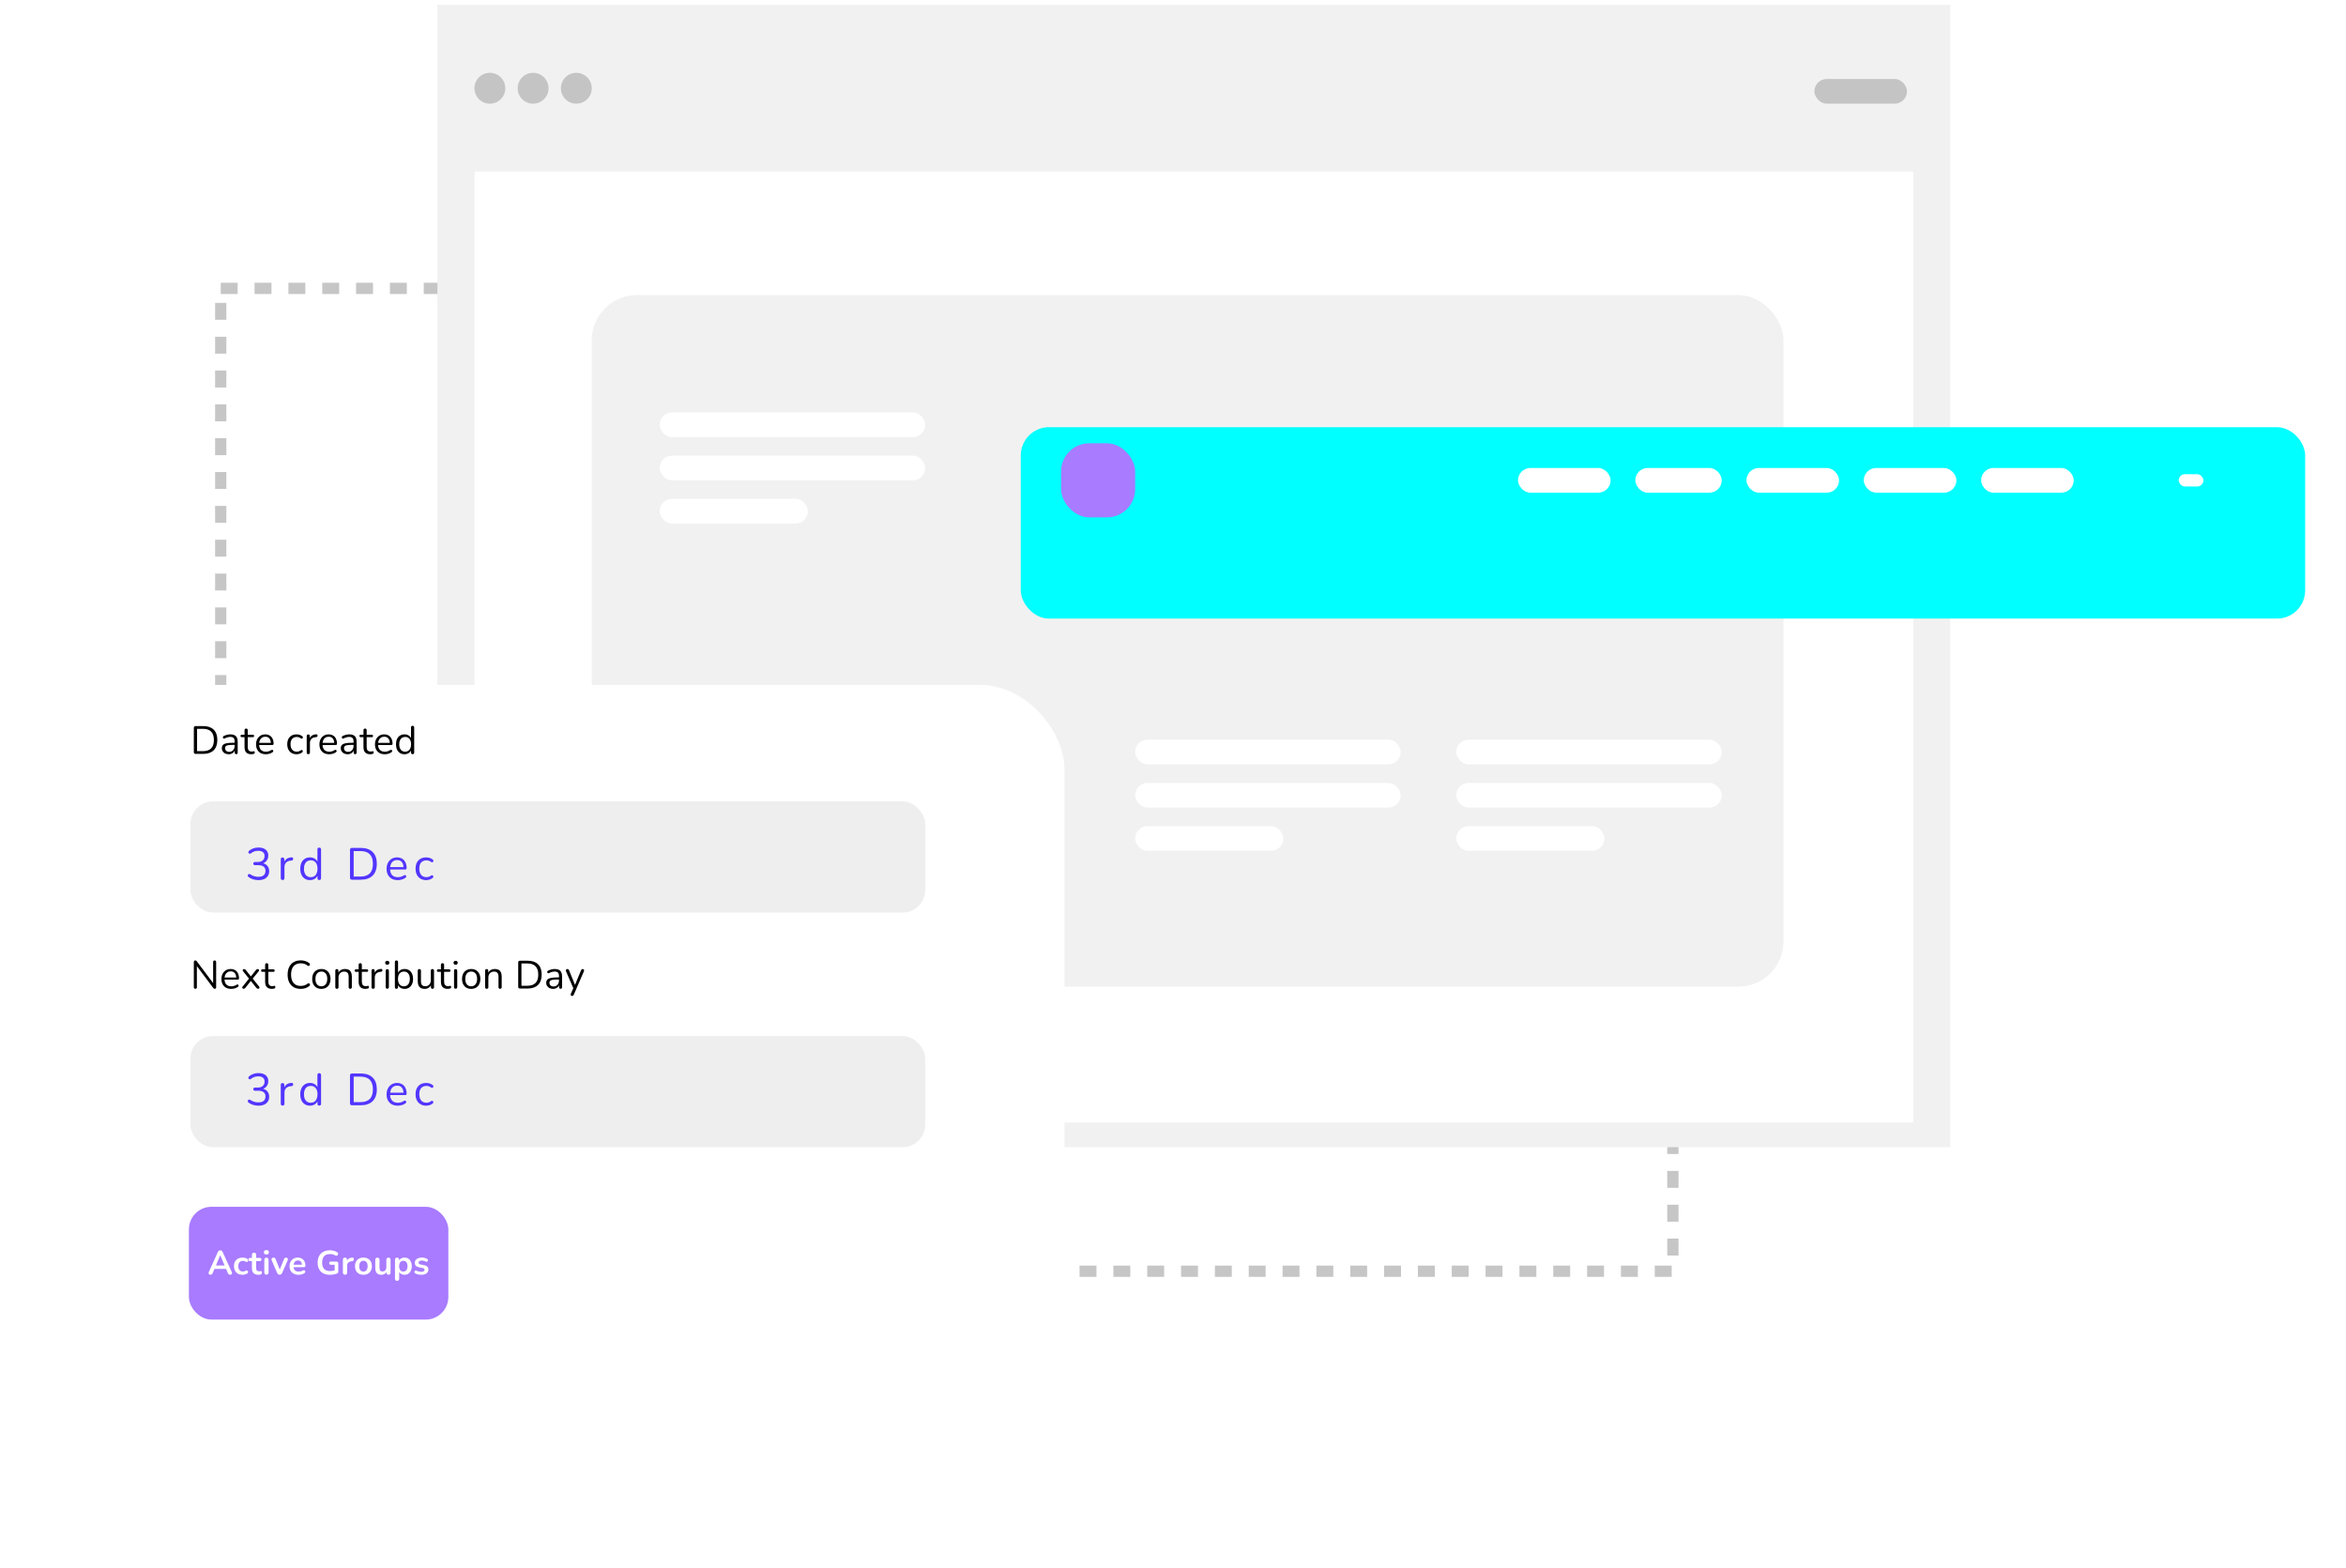 <svg width="416" height="278" viewBox="0 0 416 278" fill="none" xmlns="http://www.w3.org/2000/svg">
<rect x="39.142" y="51.139" width="257.501" height="174.285" stroke="#C6C6C6" stroke-width="2" stroke-linejoin="round" stroke-dasharray="3 3"/>
<rect x="77.56" y="0.867" width="268.26" height="202.564" fill="#F1F1F1"/>
<rect x="84.129" y="30.43" width="255.121" height="168.621" fill="white"/>
<rect x="104.933" y="52.329" width="211.323" height="122.633" rx="8" fill="#F1F1F1"/>
<rect x="321.731" y="14.006" width="16.424" height="4.38" rx="2.19" fill="#C4C4C4"/>
<rect x="201.288" y="131.165" width="47.082" height="4.38" rx="2.19" fill="white"/>
<rect x="116.978" y="73.133" width="47.082" height="4.38" rx="2.19" fill="white"/>
<rect x="258.225" y="131.165" width="47.082" height="4.38" rx="2.19" fill="white"/>
<rect x="201.288" y="138.829" width="47.082" height="4.38" rx="2.19" fill="white"/>
<rect x="116.978" y="80.797" width="47.082" height="4.38" rx="2.19" fill="white"/>
<rect x="258.225" y="138.829" width="47.082" height="4.38" rx="2.19" fill="white"/>
<rect x="201.288" y="146.494" width="26.279" height="4.38" rx="2.19" fill="white"/>
<rect x="116.978" y="88.462" width="26.279" height="4.38" rx="2.19" fill="white"/>
<rect x="258.225" y="146.494" width="26.279" height="4.38" rx="2.19" fill="white"/>
<circle cx="86.866" cy="15.649" r="2.737" fill="#C4C4C4"/>
<circle cx="94.531" cy="15.649" r="2.737" fill="#C4C4C4"/>
<circle cx="102.195" cy="15.649" r="2.737" fill="#C4C4C4"/>
<g filter="url(#filter0_d_1230_1801)">
<rect x="16.243" y="111.456" width="167.526" height="134.678" rx="15" fill="white"/>
</g>
<rect x="33.763" y="142.114" width="130.298" height="19.709" rx="4" fill="#EEEEEE"/>
<rect x="33.762" y="183.722" width="130.298" height="19.709" rx="4" fill="#EEEEEE"/>
<rect x="33.5" y="214" width="46" height="20" rx="4" fill="#A87BFF"/>
<path d="M34.687 133.69C34.584 133.69 34.505 133.664 34.449 133.613C34.397 133.557 34.372 133.477 34.372 133.375V129.07C34.372 128.967 34.397 128.89 34.449 128.839C34.505 128.783 34.584 128.755 34.687 128.755H36.038C36.836 128.755 37.452 128.965 37.886 129.385C38.32 129.805 38.537 130.416 38.537 131.219C38.537 131.62 38.481 131.975 38.369 132.283C38.261 132.586 38.1 132.843 37.886 133.053C37.671 133.263 37.41 133.421 37.102 133.529C36.794 133.636 36.439 133.69 36.038 133.69H34.687ZM34.946 133.2H35.996C36.322 133.2 36.605 133.158 36.843 133.074C37.085 132.99 37.286 132.866 37.445 132.703C37.608 132.539 37.729 132.334 37.809 132.087C37.888 131.835 37.928 131.545 37.928 131.219C37.928 130.561 37.767 130.068 37.445 129.742C37.123 129.41 36.64 129.245 35.996 129.245H34.946V133.2ZM40.561 133.753C40.328 133.753 40.118 133.708 39.931 133.62C39.749 133.526 39.604 133.4 39.497 133.242C39.39 133.083 39.336 132.906 39.336 132.71C39.336 132.458 39.399 132.259 39.525 132.115C39.656 131.97 39.868 131.867 40.162 131.807C40.461 131.746 40.867 131.716 41.38 131.716H41.695V132.087H41.387C41.009 132.087 40.71 132.105 40.491 132.143C40.276 132.175 40.125 132.234 40.036 132.318C39.952 132.402 39.91 132.521 39.91 132.675C39.91 132.866 39.975 133.022 40.106 133.144C40.241 133.265 40.423 133.326 40.652 133.326C40.839 133.326 41.002 133.281 41.142 133.193C41.287 133.104 41.399 132.983 41.478 132.829C41.562 132.675 41.604 132.497 41.604 132.297V131.499C41.604 131.209 41.546 131.002 41.429 130.876C41.312 130.745 41.121 130.68 40.855 130.68C40.692 130.68 40.528 130.701 40.365 130.743C40.202 130.785 40.029 130.852 39.847 130.946C39.782 130.978 39.726 130.99 39.679 130.981C39.632 130.967 39.595 130.941 39.567 130.904C39.539 130.866 39.523 130.824 39.518 130.778C39.513 130.726 39.523 130.677 39.546 130.631C39.574 130.584 39.616 130.547 39.672 130.519C39.877 130.416 40.08 130.341 40.281 130.295C40.482 130.248 40.673 130.225 40.855 130.225C41.149 130.225 41.392 130.274 41.583 130.372C41.774 130.465 41.917 130.61 42.01 130.806C42.103 130.997 42.15 131.244 42.15 131.548V133.445C42.15 133.538 42.127 133.61 42.08 133.662C42.038 133.713 41.975 133.739 41.891 133.739C41.802 133.739 41.735 133.713 41.688 133.662C41.641 133.61 41.618 133.538 41.618 133.445V132.899H41.681C41.644 133.076 41.571 133.228 41.464 133.354C41.361 133.48 41.233 133.578 41.079 133.648C40.925 133.718 40.752 133.753 40.561 133.753ZM44.567 133.753C44.301 133.753 44.077 133.706 43.895 133.613C43.718 133.515 43.585 133.375 43.496 133.193C43.407 133.006 43.363 132.78 43.363 132.514V130.729H42.894C42.815 130.729 42.754 130.71 42.712 130.673C42.67 130.631 42.649 130.575 42.649 130.505C42.649 130.435 42.67 130.381 42.712 130.344C42.754 130.306 42.815 130.288 42.894 130.288H43.363V129.483C43.363 129.389 43.389 129.319 43.44 129.273C43.491 129.221 43.561 129.196 43.65 129.196C43.739 129.196 43.806 129.221 43.853 129.273C43.904 129.319 43.93 129.389 43.93 129.483V130.288H44.812C44.891 130.288 44.952 130.306 44.994 130.344C45.036 130.381 45.057 130.435 45.057 130.505C45.057 130.575 45.036 130.631 44.994 130.673C44.952 130.71 44.891 130.729 44.812 130.729H43.93V132.458C43.93 132.724 43.986 132.927 44.098 133.067C44.21 133.202 44.392 133.27 44.644 133.27C44.733 133.27 44.807 133.26 44.868 133.242C44.933 133.223 44.987 133.214 45.029 133.214C45.071 133.209 45.106 133.223 45.134 133.256C45.162 133.288 45.176 133.344 45.176 133.424C45.176 133.48 45.164 133.531 45.141 133.578C45.122 133.624 45.087 133.657 45.036 133.676C44.98 133.694 44.905 133.711 44.812 133.725C44.723 133.743 44.642 133.753 44.567 133.753ZM47.148 133.753C46.789 133.753 46.478 133.683 46.217 133.543C45.96 133.398 45.76 133.195 45.615 132.934C45.475 132.672 45.405 132.36 45.405 131.996C45.405 131.641 45.475 131.333 45.615 131.072C45.755 130.806 45.946 130.598 46.189 130.449C46.436 130.299 46.721 130.225 47.043 130.225C47.272 130.225 47.477 130.264 47.659 130.344C47.841 130.418 47.995 130.528 48.121 130.673C48.252 130.817 48.35 130.992 48.415 131.198C48.485 131.403 48.52 131.634 48.52 131.891C48.52 131.965 48.499 132.021 48.457 132.059C48.415 132.091 48.354 132.108 48.275 132.108H45.839V131.737H48.142L48.03 131.828C48.03 131.576 47.993 131.363 47.918 131.191C47.843 131.013 47.734 130.878 47.589 130.785C47.449 130.691 47.272 130.645 47.057 130.645C46.819 130.645 46.616 130.701 46.448 130.813C46.285 130.92 46.161 131.072 46.077 131.268C45.993 131.459 45.951 131.683 45.951 131.94V131.982C45.951 132.411 46.054 132.738 46.259 132.962C46.469 133.186 46.765 133.298 47.148 133.298C47.307 133.298 47.463 133.277 47.617 133.235C47.776 133.193 47.93 133.123 48.079 133.025C48.144 132.983 48.203 132.964 48.254 132.969C48.31 132.969 48.354 132.985 48.387 133.018C48.42 133.046 48.441 133.083 48.45 133.13C48.464 133.172 48.459 133.218 48.436 133.27C48.417 133.321 48.378 133.365 48.317 133.403C48.163 133.515 47.981 133.601 47.771 133.662C47.561 133.722 47.353 133.753 47.148 133.753ZM52.587 133.753C52.247 133.753 51.953 133.678 51.705 133.529C51.458 133.379 51.267 133.172 51.131 132.906C51.001 132.635 50.935 132.322 50.935 131.968C50.935 131.697 50.973 131.454 51.047 131.24C51.122 131.025 51.232 130.843 51.376 130.694C51.521 130.54 51.694 130.423 51.894 130.344C52.1 130.264 52.331 130.225 52.587 130.225C52.755 130.225 52.93 130.25 53.112 130.302C53.294 130.353 53.46 130.442 53.609 130.568C53.656 130.6 53.686 130.64 53.7 130.687C53.714 130.733 53.714 130.78 53.7 130.827C53.686 130.869 53.663 130.906 53.63 130.939C53.598 130.967 53.556 130.983 53.504 130.988C53.458 130.992 53.409 130.976 53.357 130.939C53.236 130.845 53.112 130.78 52.986 130.743C52.86 130.705 52.739 130.687 52.622 130.687C52.44 130.687 52.282 130.717 52.146 130.778C52.011 130.834 51.897 130.915 51.803 131.023C51.71 131.13 51.638 131.263 51.586 131.422C51.54 131.58 51.516 131.765 51.516 131.975C51.516 132.381 51.612 132.703 51.803 132.941C51.995 133.174 52.268 133.291 52.622 133.291C52.739 133.291 52.858 133.272 52.979 133.235C53.105 133.197 53.231 133.132 53.357 133.039C53.409 133.001 53.458 132.985 53.504 132.99C53.551 132.994 53.591 133.013 53.623 133.046C53.656 133.074 53.677 133.111 53.686 133.158C53.7 133.204 53.7 133.251 53.686 133.298C53.672 133.34 53.642 133.377 53.595 133.41C53.446 133.531 53.283 133.62 53.105 133.676C52.928 133.727 52.755 133.753 52.587 133.753ZM54.672 133.739C54.579 133.739 54.507 133.713 54.456 133.662C54.409 133.61 54.386 133.538 54.386 133.445V130.526C54.386 130.432 54.409 130.362 54.456 130.316C54.502 130.264 54.57 130.239 54.658 130.239C54.747 130.239 54.815 130.264 54.861 130.316C54.913 130.362 54.938 130.432 54.938 130.526V131.093H54.868C54.943 130.817 55.086 130.605 55.295 130.456C55.505 130.306 55.764 130.227 56.072 130.218C56.142 130.213 56.199 130.229 56.24 130.267C56.282 130.299 56.306 130.358 56.31 130.442C56.315 130.521 56.297 130.584 56.255 130.631C56.212 130.677 56.147 130.705 56.059 130.715L55.947 130.729C55.629 130.757 55.384 130.859 55.212 131.037C55.044 131.209 54.959 131.447 54.959 131.751V133.445C54.959 133.538 54.934 133.61 54.883 133.662C54.836 133.713 54.766 133.739 54.672 133.739ZM58.386 133.753C58.027 133.753 57.717 133.683 57.455 133.543C57.199 133.398 56.998 133.195 56.853 132.934C56.713 132.672 56.643 132.36 56.643 131.996C56.643 131.641 56.713 131.333 56.853 131.072C56.993 130.806 57.185 130.598 57.427 130.449C57.675 130.299 57.959 130.225 58.281 130.225C58.51 130.225 58.715 130.264 58.897 130.344C59.079 130.418 59.233 130.528 59.359 130.673C59.49 130.817 59.588 130.992 59.653 131.198C59.723 131.403 59.758 131.634 59.758 131.891C59.758 131.965 59.737 132.021 59.695 132.059C59.653 132.091 59.593 132.108 59.513 132.108H57.077V131.737H59.38L59.268 131.828C59.268 131.576 59.231 131.363 59.156 131.191C59.082 131.013 58.972 130.878 58.827 130.785C58.687 130.691 58.51 130.645 58.295 130.645C58.057 130.645 57.854 130.701 57.686 130.813C57.523 130.92 57.399 131.072 57.315 131.268C57.231 131.459 57.189 131.683 57.189 131.94V131.982C57.189 132.411 57.292 132.738 57.497 132.962C57.707 133.186 58.004 133.298 58.386 133.298C58.545 133.298 58.701 133.277 58.855 133.235C59.014 133.193 59.168 133.123 59.317 133.025C59.383 132.983 59.441 132.964 59.492 132.969C59.548 132.969 59.593 132.985 59.625 133.018C59.658 133.046 59.679 133.083 59.688 133.13C59.702 133.172 59.698 133.218 59.674 133.27C59.656 133.321 59.616 133.365 59.555 133.403C59.401 133.515 59.219 133.601 59.009 133.662C58.799 133.722 58.592 133.753 58.386 133.753ZM61.65 133.753C61.416 133.753 61.206 133.708 61.02 133.62C60.838 133.526 60.693 133.4 60.586 133.242C60.478 133.083 60.425 132.906 60.425 132.71C60.425 132.458 60.488 132.259 60.614 132.115C60.745 131.97 60.957 131.867 61.251 131.807C61.55 131.746 61.956 131.716 62.469 131.716H62.784V132.087H62.476C62.098 132.087 61.799 132.105 61.58 132.143C61.365 132.175 61.214 132.234 61.125 132.318C61.041 132.402 60.999 132.521 60.999 132.675C60.999 132.866 61.064 133.022 61.195 133.144C61.33 133.265 61.512 133.326 61.741 133.326C61.928 133.326 62.091 133.281 62.231 133.193C62.376 133.104 62.487 132.983 62.567 132.829C62.651 132.675 62.693 132.497 62.693 132.297V131.499C62.693 131.209 62.635 131.002 62.518 130.876C62.401 130.745 62.21 130.68 61.944 130.68C61.781 130.68 61.617 130.701 61.454 130.743C61.291 130.785 61.118 130.852 60.936 130.946C60.87 130.978 60.815 130.99 60.768 130.981C60.721 130.967 60.684 130.941 60.656 130.904C60.628 130.866 60.611 130.824 60.607 130.778C60.602 130.726 60.611 130.677 60.635 130.631C60.663 130.584 60.705 130.547 60.761 130.519C60.966 130.416 61.169 130.341 61.37 130.295C61.571 130.248 61.762 130.225 61.944 130.225C62.238 130.225 62.48 130.274 62.672 130.372C62.863 130.465 63.005 130.61 63.099 130.806C63.192 130.997 63.239 131.244 63.239 131.548V133.445C63.239 133.538 63.215 133.61 63.169 133.662C63.127 133.713 63.064 133.739 62.98 133.739C62.891 133.739 62.824 133.713 62.777 133.662C62.73 133.61 62.707 133.538 62.707 133.445V132.899H62.77C62.733 133.076 62.66 133.228 62.553 133.354C62.45 133.48 62.322 133.578 62.168 133.648C62.014 133.718 61.841 133.753 61.65 133.753ZM65.656 133.753C65.39 133.753 65.166 133.706 64.984 133.613C64.806 133.515 64.674 133.375 64.585 133.193C64.496 133.006 64.452 132.78 64.452 132.514V130.729H63.983C63.904 130.729 63.843 130.71 63.801 130.673C63.759 130.631 63.738 130.575 63.738 130.505C63.738 130.435 63.759 130.381 63.801 130.344C63.843 130.306 63.904 130.288 63.983 130.288H64.452V129.483C64.452 129.389 64.478 129.319 64.529 129.273C64.58 129.221 64.65 129.196 64.739 129.196C64.828 129.196 64.895 129.221 64.942 129.273C64.993 129.319 65.019 129.389 65.019 129.483V130.288H65.901C65.98 130.288 66.041 130.306 66.083 130.344C66.125 130.381 66.146 130.435 66.146 130.505C66.146 130.575 66.125 130.631 66.083 130.673C66.041 130.71 65.98 130.729 65.901 130.729H65.019V132.458C65.019 132.724 65.075 132.927 65.187 133.067C65.299 133.202 65.481 133.27 65.733 133.27C65.822 133.27 65.896 133.26 65.957 133.242C66.022 133.223 66.076 133.214 66.118 133.214C66.16 133.209 66.195 133.223 66.223 133.256C66.251 133.288 66.265 133.344 66.265 133.424C66.265 133.48 66.253 133.531 66.23 133.578C66.211 133.624 66.176 133.657 66.125 133.676C66.069 133.694 65.994 133.711 65.901 133.725C65.812 133.743 65.731 133.753 65.656 133.753ZM68.237 133.753C67.877 133.753 67.567 133.683 67.306 133.543C67.049 133.398 66.849 133.195 66.704 132.934C66.564 132.672 66.494 132.36 66.494 131.996C66.494 131.641 66.564 131.333 66.704 131.072C66.844 130.806 67.035 130.598 67.278 130.449C67.525 130.299 67.81 130.225 68.132 130.225C68.361 130.225 68.566 130.264 68.748 130.344C68.93 130.418 69.084 130.528 69.21 130.673C69.341 130.817 69.439 130.992 69.504 131.198C69.574 131.403 69.609 131.634 69.609 131.891C69.609 131.965 69.588 132.021 69.546 132.059C69.504 132.091 69.443 132.108 69.364 132.108H66.928V131.737H69.231L69.119 131.828C69.119 131.576 69.082 131.363 69.007 131.191C68.932 131.013 68.823 130.878 68.678 130.785C68.538 130.691 68.361 130.645 68.146 130.645C67.908 130.645 67.705 130.701 67.537 130.813C67.374 130.92 67.25 131.072 67.166 131.268C67.082 131.459 67.04 131.683 67.04 131.94V131.982C67.04 132.411 67.142 132.738 67.348 132.962C67.558 133.186 67.854 133.298 68.237 133.298C68.395 133.298 68.552 133.277 68.706 133.235C68.865 133.193 69.019 133.123 69.168 133.025C69.233 132.983 69.291 132.964 69.343 132.969C69.399 132.969 69.443 132.985 69.476 133.018C69.508 133.046 69.529 133.083 69.539 133.13C69.553 133.172 69.548 133.218 69.525 133.27C69.506 133.321 69.466 133.365 69.406 133.403C69.252 133.515 69.07 133.601 68.86 133.662C68.65 133.722 68.442 133.753 68.237 133.753ZM71.725 133.753C71.421 133.753 71.155 133.68 70.927 133.536C70.703 133.391 70.528 133.188 70.401 132.927C70.28 132.661 70.219 132.348 70.219 131.989C70.219 131.625 70.28 131.312 70.401 131.051C70.528 130.785 70.703 130.582 70.927 130.442C71.155 130.297 71.421 130.225 71.725 130.225C72.032 130.225 72.296 130.302 72.516 130.456C72.735 130.61 72.882 130.817 72.957 131.079H72.879V128.993C72.879 128.899 72.903 128.829 72.95 128.783C73.001 128.731 73.073 128.706 73.166 128.706C73.255 128.706 73.323 128.731 73.37 128.783C73.421 128.829 73.447 128.899 73.447 128.993V133.445C73.447 133.538 73.423 133.61 73.376 133.662C73.33 133.713 73.26 133.739 73.166 133.739C73.078 133.739 73.008 133.713 72.957 133.662C72.91 133.61 72.886 133.538 72.886 133.445V132.78L72.963 132.878C72.889 133.144 72.74 133.356 72.516 133.515C72.296 133.673 72.032 133.753 71.725 133.753ZM71.844 133.298C72.053 133.298 72.238 133.246 72.397 133.144C72.555 133.041 72.677 132.892 72.76 132.696C72.849 132.5 72.894 132.264 72.894 131.989C72.894 131.564 72.798 131.24 72.606 131.016C72.42 130.792 72.165 130.68 71.844 130.68C71.629 130.68 71.442 130.731 71.284 130.834C71.129 130.932 71.008 131.079 70.919 131.275C70.835 131.466 70.793 131.704 70.793 131.989C70.793 132.409 70.889 132.733 71.081 132.962C71.272 133.186 71.526 133.298 71.844 133.298Z" fill="black"/>
<path d="M34.645 175.346C34.556 175.346 34.488 175.323 34.442 175.276C34.395 175.225 34.372 175.153 34.372 175.059V170.607C34.372 170.514 34.395 170.442 34.442 170.39C34.488 170.339 34.549 170.313 34.624 170.313C34.698 170.313 34.752 170.327 34.785 170.355C34.822 170.379 34.864 170.423 34.911 170.488L37.963 174.555H37.795V170.593C37.795 170.505 37.818 170.437 37.865 170.39C37.911 170.339 37.979 170.313 38.068 170.313C38.152 170.313 38.215 170.339 38.257 170.39C38.303 170.437 38.327 170.505 38.327 170.593V175.066C38.327 175.155 38.306 175.225 38.264 175.276C38.226 175.323 38.17 175.346 38.096 175.346C38.026 175.346 37.97 175.332 37.928 175.304C37.886 175.276 37.841 175.232 37.795 175.171L34.75 171.104H34.911V175.059C34.911 175.153 34.887 175.225 34.841 175.276C34.794 175.323 34.729 175.346 34.645 175.346ZM41.009 175.36C40.65 175.36 40.34 175.29 40.078 175.15C39.822 175.006 39.621 174.803 39.476 174.541C39.336 174.28 39.266 173.967 39.266 173.603C39.266 173.249 39.336 172.941 39.476 172.679C39.616 172.413 39.808 172.206 40.05 172.056C40.298 171.907 40.582 171.832 40.904 171.832C41.133 171.832 41.338 171.872 41.52 171.951C41.702 172.026 41.856 172.136 41.982 172.28C42.113 172.425 42.211 172.6 42.276 172.805C42.346 173.011 42.381 173.242 42.381 173.498C42.381 173.573 42.36 173.629 42.318 173.666C42.276 173.699 42.216 173.715 42.136 173.715H39.7V173.344H42.003L41.891 173.435C41.891 173.183 41.854 172.971 41.779 172.798C41.705 172.621 41.595 172.486 41.45 172.392C41.31 172.299 41.133 172.252 40.918 172.252C40.68 172.252 40.477 172.308 40.309 172.42C40.146 172.528 40.022 172.679 39.938 172.875C39.854 173.067 39.812 173.291 39.812 173.547V173.589C39.812 174.019 39.915 174.345 40.12 174.569C40.33 174.793 40.627 174.905 41.009 174.905C41.168 174.905 41.324 174.884 41.478 174.842C41.637 174.8 41.791 174.73 41.94 174.632C42.006 174.59 42.064 174.572 42.115 174.576C42.171 174.576 42.216 174.593 42.248 174.625C42.281 174.653 42.302 174.691 42.311 174.737C42.325 174.779 42.321 174.826 42.297 174.877C42.279 174.929 42.239 174.973 42.178 175.01C42.024 175.122 41.842 175.209 41.632 175.269C41.422 175.33 41.215 175.36 41.009 175.36ZM43.189 175.339C43.128 175.339 43.074 175.321 43.028 175.283C42.981 175.246 42.955 175.197 42.951 175.136C42.951 175.071 42.981 175.003 43.042 174.933L44.267 173.393V173.687L43.119 172.252C43.058 172.178 43.028 172.11 43.028 172.049C43.032 171.989 43.058 171.94 43.105 171.902C43.151 171.865 43.205 171.846 43.266 171.846C43.336 171.846 43.394 171.86 43.441 171.888C43.492 171.912 43.539 171.951 43.581 172.007L44.582 173.274H44.386L45.394 172.007C45.436 171.951 45.48 171.912 45.527 171.888C45.573 171.86 45.632 171.846 45.702 171.846C45.767 171.846 45.821 171.865 45.863 171.902C45.909 171.94 45.933 171.991 45.933 172.056C45.937 172.117 45.909 172.185 45.849 172.259L44.708 173.673V173.414L45.933 174.933C45.989 175.003 46.014 175.071 46.01 175.136C46.01 175.197 45.986 175.246 45.94 175.283C45.893 175.321 45.837 175.339 45.772 175.339C45.706 175.339 45.648 175.325 45.597 175.297C45.55 175.274 45.503 175.234 45.457 175.178L44.379 173.82H44.582L43.504 175.178C43.462 175.23 43.415 175.269 43.364 175.297C43.317 175.325 43.259 175.339 43.189 175.339ZM48.217 175.36C47.951 175.36 47.727 175.314 47.545 175.22C47.368 175.122 47.235 174.982 47.146 174.8C47.058 174.614 47.013 174.387 47.013 174.121V172.336H46.544C46.465 172.336 46.404 172.318 46.362 172.28C46.32 172.238 46.299 172.182 46.299 172.112C46.299 172.042 46.32 171.989 46.362 171.951C46.404 171.914 46.465 171.895 46.544 171.895H47.013V171.09C47.013 170.997 47.039 170.927 47.09 170.88C47.142 170.829 47.212 170.803 47.3 170.803C47.389 170.803 47.457 170.829 47.503 170.88C47.555 170.927 47.58 170.997 47.58 171.09V171.895H48.462C48.542 171.895 48.602 171.914 48.644 171.951C48.686 171.989 48.707 172.042 48.707 172.112C48.707 172.182 48.686 172.238 48.644 172.28C48.602 172.318 48.542 172.336 48.462 172.336H47.58V174.065C47.58 174.331 47.636 174.534 47.748 174.674C47.86 174.81 48.042 174.877 48.294 174.877C48.383 174.877 48.458 174.868 48.518 174.849C48.584 174.831 48.637 174.821 48.679 174.821C48.721 174.817 48.756 174.831 48.784 174.863C48.812 174.896 48.826 174.952 48.826 175.031C48.826 175.087 48.815 175.139 48.791 175.185C48.773 175.232 48.738 175.265 48.686 175.283C48.63 175.302 48.556 175.318 48.462 175.332C48.374 175.351 48.292 175.36 48.217 175.36ZM53.316 175.36C52.831 175.36 52.416 175.258 52.07 175.052C51.725 174.847 51.459 174.555 51.272 174.177C51.09 173.799 50.999 173.349 50.999 172.826C50.999 172.434 51.051 172.084 51.153 171.776C51.261 171.464 51.412 171.2 51.608 170.985C51.809 170.766 52.054 170.598 52.343 170.481C52.633 170.36 52.957 170.299 53.316 170.299C53.606 170.299 53.881 170.341 54.142 170.425C54.404 170.505 54.63 170.624 54.821 170.782C54.882 170.829 54.922 170.883 54.94 170.943C54.964 170.999 54.966 171.055 54.947 171.111C54.933 171.163 54.905 171.207 54.863 171.244C54.826 171.277 54.779 171.293 54.723 171.293C54.667 171.293 54.604 171.27 54.534 171.223C54.366 171.088 54.182 170.988 53.981 170.922C53.781 170.857 53.564 170.824 53.33 170.824C52.962 170.824 52.649 170.904 52.392 171.062C52.136 171.216 51.942 171.443 51.811 171.741C51.681 172.04 51.615 172.402 51.615 172.826C51.615 173.251 51.681 173.615 51.811 173.918C51.942 174.217 52.136 174.446 52.392 174.604C52.649 174.758 52.962 174.835 53.33 174.835C53.559 174.835 53.776 174.803 53.981 174.737C54.187 174.667 54.376 174.565 54.548 174.429C54.618 174.383 54.681 174.362 54.737 174.366C54.793 174.366 54.84 174.383 54.877 174.415C54.915 174.448 54.94 174.49 54.954 174.541C54.973 174.593 54.973 174.646 54.954 174.702C54.94 174.758 54.905 174.807 54.849 174.849C54.653 175.017 54.422 175.146 54.156 175.234C53.895 175.318 53.615 175.36 53.316 175.36ZM56.982 175.36C56.651 175.36 56.364 175.288 56.121 175.143C55.879 174.999 55.69 174.796 55.554 174.534C55.423 174.268 55.358 173.956 55.358 173.596C55.358 173.326 55.395 173.083 55.47 172.868C55.545 172.649 55.654 172.462 55.799 172.308C55.944 172.154 56.114 172.038 56.31 171.958C56.511 171.874 56.735 171.832 56.982 171.832C57.313 171.832 57.6 171.905 57.843 172.049C58.086 172.194 58.273 172.399 58.403 172.665C58.538 172.927 58.606 173.237 58.606 173.596C58.606 173.867 58.569 174.11 58.494 174.324C58.419 174.539 58.31 174.726 58.165 174.884C58.02 175.038 57.848 175.157 57.647 175.241C57.451 175.321 57.23 175.36 56.982 175.36ZM56.982 174.905C57.192 174.905 57.377 174.854 57.535 174.751C57.694 174.649 57.815 174.499 57.899 174.303C57.988 174.107 58.032 173.872 58.032 173.596C58.032 173.172 57.937 172.847 57.745 172.623C57.559 172.399 57.304 172.287 56.982 172.287C56.767 172.287 56.581 172.339 56.422 172.441C56.268 172.539 56.147 172.686 56.058 172.882C55.974 173.074 55.932 173.312 55.932 173.596C55.932 174.016 56.028 174.341 56.219 174.569C56.41 174.793 56.665 174.905 56.982 174.905ZM59.738 175.346C59.644 175.346 59.574 175.321 59.528 175.269C59.481 175.218 59.458 175.146 59.458 175.052V172.133C59.458 172.04 59.481 171.97 59.528 171.923C59.574 171.872 59.642 171.846 59.731 171.846C59.819 171.846 59.887 171.872 59.934 171.923C59.985 171.97 60.011 172.04 60.011 172.133V172.735L59.934 172.651C60.032 172.381 60.19 172.178 60.41 172.042C60.634 171.902 60.89 171.832 61.18 171.832C61.45 171.832 61.674 171.881 61.852 171.979C62.034 172.077 62.169 172.227 62.258 172.427C62.346 172.623 62.391 172.873 62.391 173.176V175.052C62.391 175.146 62.365 175.218 62.314 175.269C62.267 175.321 62.199 175.346 62.111 175.346C62.017 175.346 61.945 175.321 61.894 175.269C61.847 175.218 61.824 175.146 61.824 175.052V173.211C61.824 172.894 61.761 172.663 61.635 172.518C61.513 172.369 61.317 172.294 61.047 172.294C60.734 172.294 60.484 172.392 60.298 172.588C60.116 172.78 60.025 173.036 60.025 173.358V175.052C60.025 175.248 59.929 175.346 59.738 175.346ZM64.801 175.36C64.535 175.36 64.311 175.314 64.129 175.22C63.952 175.122 63.819 174.982 63.73 174.8C63.642 174.614 63.597 174.387 63.597 174.121V172.336H63.128C63.049 172.336 62.988 172.318 62.946 172.28C62.904 172.238 62.883 172.182 62.883 172.112C62.883 172.042 62.904 171.989 62.946 171.951C62.988 171.914 63.049 171.895 63.128 171.895H63.597V171.09C63.597 170.997 63.623 170.927 63.674 170.88C63.726 170.829 63.796 170.803 63.884 170.803C63.973 170.803 64.041 170.829 64.087 170.88C64.139 170.927 64.164 170.997 64.164 171.09V171.895H65.046C65.126 171.895 65.186 171.914 65.228 171.951C65.27 171.989 65.291 172.042 65.291 172.112C65.291 172.182 65.27 172.238 65.228 172.28C65.186 172.318 65.126 172.336 65.046 172.336H64.164V174.065C64.164 174.331 64.22 174.534 64.332 174.674C64.444 174.81 64.626 174.877 64.878 174.877C64.967 174.877 65.042 174.868 65.102 174.849C65.168 174.831 65.221 174.821 65.263 174.821C65.305 174.817 65.34 174.831 65.368 174.863C65.396 174.896 65.41 174.952 65.41 175.031C65.41 175.087 65.399 175.139 65.375 175.185C65.357 175.232 65.322 175.265 65.27 175.283C65.214 175.302 65.14 175.318 65.046 175.332C64.958 175.351 64.876 175.36 64.801 175.36ZM66.171 175.346C66.077 175.346 66.005 175.321 65.954 175.269C65.907 175.218 65.884 175.146 65.884 175.052V172.133C65.884 172.04 65.907 171.97 65.954 171.923C66 171.872 66.068 171.846 66.157 171.846C66.245 171.846 66.313 171.872 66.36 171.923C66.411 171.97 66.437 172.04 66.437 172.133V172.7H66.367C66.441 172.425 66.584 172.213 66.794 172.063C67.004 171.914 67.263 171.835 67.571 171.825C67.641 171.821 67.697 171.837 67.739 171.874C67.781 171.907 67.804 171.965 67.809 172.049C67.813 172.129 67.795 172.192 67.753 172.238C67.711 172.285 67.645 172.313 67.557 172.322L67.445 172.336C67.127 172.364 66.882 172.467 66.71 172.644C66.542 172.817 66.458 173.055 66.458 173.358V175.052C66.458 175.146 66.432 175.218 66.381 175.269C66.334 175.321 66.264 175.346 66.171 175.346ZM68.672 175.332C68.579 175.332 68.509 175.307 68.462 175.255C68.416 175.199 68.392 175.122 68.392 175.024V172.161C68.392 172.063 68.416 171.989 68.462 171.937C68.509 171.886 68.579 171.86 68.672 171.86C68.761 171.86 68.831 171.886 68.882 171.937C68.934 171.989 68.959 172.063 68.959 172.161V175.024C68.959 175.122 68.934 175.199 68.882 175.255C68.836 175.307 68.766 175.332 68.672 175.332ZM68.672 171.076C68.556 171.076 68.465 171.046 68.399 170.985C68.334 170.92 68.301 170.834 68.301 170.726C68.301 170.614 68.334 170.53 68.399 170.474C68.465 170.414 68.556 170.383 68.672 170.383C68.794 170.383 68.885 170.414 68.945 170.474C69.011 170.53 69.043 170.614 69.043 170.726C69.043 170.834 69.011 170.92 68.945 170.985C68.885 171.046 68.794 171.076 68.672 171.076ZM71.741 175.36C71.433 175.36 71.167 175.281 70.943 175.122C70.724 174.964 70.577 174.751 70.502 174.485L70.579 174.408V175.052C70.579 175.146 70.554 175.218 70.502 175.269C70.456 175.321 70.388 175.346 70.299 175.346C70.206 175.346 70.136 175.321 70.089 175.269C70.043 175.218 70.019 175.146 70.019 175.052V170.6C70.019 170.507 70.043 170.437 70.089 170.39C70.136 170.339 70.206 170.313 70.299 170.313C70.388 170.313 70.458 170.339 70.509 170.39C70.561 170.437 70.586 170.507 70.586 170.6V172.686H70.502C70.582 172.425 70.731 172.217 70.95 172.063C71.17 171.909 71.433 171.832 71.741 171.832C72.049 171.832 72.315 171.905 72.539 172.049C72.763 172.189 72.936 172.392 73.057 172.658C73.183 172.92 73.246 173.232 73.246 173.596C73.246 173.956 73.183 174.268 73.057 174.534C72.936 174.796 72.761 174.999 72.532 175.143C72.308 175.288 72.045 175.36 71.741 175.36ZM71.622 174.905C71.837 174.905 72.021 174.854 72.175 174.751C72.334 174.649 72.455 174.499 72.539 174.303C72.628 174.107 72.672 173.872 72.672 173.596C72.672 173.172 72.577 172.847 72.385 172.623C72.199 172.399 71.944 172.287 71.622 172.287C71.412 172.287 71.228 172.339 71.069 172.441C70.911 172.539 70.787 172.686 70.698 172.882C70.614 173.074 70.572 173.312 70.572 173.596C70.572 174.016 70.668 174.341 70.859 174.569C71.051 174.793 71.305 174.905 71.622 174.905ZM75.304 175.36C75.029 175.36 74.8 175.311 74.618 175.213C74.441 175.111 74.306 174.959 74.212 174.758C74.124 174.558 74.079 174.308 74.079 174.009V172.133C74.079 172.035 74.103 171.963 74.149 171.916C74.201 171.87 74.271 171.846 74.359 171.846C74.453 171.846 74.523 171.87 74.569 171.916C74.621 171.963 74.646 172.035 74.646 172.133V174.002C74.646 174.301 74.707 174.525 74.828 174.674C74.954 174.819 75.15 174.891 75.416 174.891C75.706 174.891 75.941 174.793 76.123 174.597C76.305 174.401 76.396 174.145 76.396 173.827V172.133C76.396 172.035 76.42 171.963 76.466 171.916C76.518 171.87 76.59 171.846 76.683 171.846C76.772 171.846 76.84 171.87 76.886 171.916C76.938 171.963 76.963 172.035 76.963 172.133V175.052C76.963 175.248 76.872 175.346 76.69 175.346C76.602 175.346 76.532 175.321 76.48 175.269C76.434 175.218 76.41 175.146 76.41 175.052V174.415L76.501 174.513C76.408 174.789 76.254 174.999 76.039 175.143C75.829 175.288 75.584 175.36 75.304 175.36ZM79.389 175.36C79.123 175.36 78.899 175.314 78.717 175.22C78.54 175.122 78.407 174.982 78.318 174.8C78.23 174.614 78.185 174.387 78.185 174.121V172.336H77.716C77.637 172.336 77.576 172.318 77.534 172.28C77.492 172.238 77.471 172.182 77.471 172.112C77.471 172.042 77.492 171.989 77.534 171.951C77.576 171.914 77.637 171.895 77.716 171.895H78.185V171.09C78.185 170.997 78.211 170.927 78.262 170.88C78.314 170.829 78.383 170.803 78.472 170.803C78.561 170.803 78.629 170.829 78.675 170.88C78.727 170.927 78.752 170.997 78.752 171.09V171.895H79.634C79.713 171.895 79.774 171.914 79.816 171.951C79.858 171.989 79.879 172.042 79.879 172.112C79.879 172.182 79.858 172.238 79.816 172.28C79.774 172.318 79.713 172.336 79.634 172.336H78.752V174.065C78.752 174.331 78.808 174.534 78.92 174.674C79.032 174.81 79.214 174.877 79.466 174.877C79.555 174.877 79.629 174.868 79.69 174.849C79.755 174.831 79.809 174.821 79.851 174.821C79.893 174.817 79.928 174.831 79.956 174.863C79.984 174.896 79.998 174.952 79.998 175.031C79.998 175.087 79.987 175.139 79.963 175.185C79.945 175.232 79.909 175.265 79.858 175.283C79.802 175.302 79.728 175.318 79.634 175.332C79.546 175.351 79.464 175.36 79.389 175.36ZM80.793 175.332C80.699 175.332 80.629 175.307 80.582 175.255C80.536 175.199 80.513 175.122 80.513 175.024V172.161C80.513 172.063 80.536 171.989 80.582 171.937C80.629 171.886 80.699 171.86 80.793 171.86C80.881 171.86 80.951 171.886 81.002 171.937C81.054 171.989 81.079 172.063 81.079 172.161V175.024C81.079 175.122 81.054 175.199 81.002 175.255C80.956 175.307 80.886 175.332 80.793 175.332ZM80.793 171.076C80.676 171.076 80.585 171.046 80.519 170.985C80.454 170.92 80.421 170.834 80.421 170.726C80.421 170.614 80.454 170.53 80.519 170.474C80.585 170.414 80.676 170.383 80.793 170.383C80.914 170.383 81.005 170.414 81.066 170.474C81.131 170.53 81.163 170.614 81.163 170.726C81.163 170.834 81.131 170.92 81.066 170.985C81.005 171.046 80.914 171.076 80.793 171.076ZM83.553 175.36C83.222 175.36 82.935 175.288 82.692 175.143C82.45 174.999 82.261 174.796 82.125 174.534C81.995 174.268 81.929 173.956 81.929 173.596C81.929 173.326 81.967 173.083 82.041 172.868C82.116 172.649 82.226 172.462 82.37 172.308C82.515 172.154 82.685 172.038 82.881 171.958C83.082 171.874 83.306 171.832 83.553 171.832C83.885 171.832 84.172 171.905 84.414 172.049C84.657 172.194 84.844 172.399 84.974 172.665C85.11 172.927 85.177 173.237 85.177 173.596C85.177 173.867 85.14 174.11 85.065 174.324C84.991 174.539 84.881 174.726 84.736 174.884C84.592 175.038 84.419 175.157 84.218 175.241C84.022 175.321 83.801 175.36 83.553 175.36ZM83.553 174.905C83.763 174.905 83.948 174.854 84.106 174.751C84.265 174.649 84.386 174.499 84.47 174.303C84.559 174.107 84.603 173.872 84.603 173.596C84.603 173.172 84.508 172.847 84.316 172.623C84.13 172.399 83.875 172.287 83.553 172.287C83.339 172.287 83.152 172.339 82.993 172.441C82.839 172.539 82.718 172.686 82.629 172.882C82.545 173.074 82.503 173.312 82.503 173.596C82.503 174.016 82.599 174.341 82.79 174.569C82.982 174.793 83.236 174.905 83.553 174.905ZM86.309 175.346C86.216 175.346 86.146 175.321 86.099 175.269C86.052 175.218 86.029 175.146 86.029 175.052V172.133C86.029 172.04 86.052 171.97 86.099 171.923C86.146 171.872 86.213 171.846 86.302 171.846C86.391 171.846 86.458 171.872 86.505 171.923C86.556 171.97 86.582 172.04 86.582 172.133V172.735L86.505 172.651C86.603 172.381 86.762 172.178 86.981 172.042C87.205 171.902 87.462 171.832 87.751 171.832C88.022 171.832 88.246 171.881 88.423 171.979C88.605 172.077 88.74 172.227 88.829 172.427C88.918 172.623 88.962 172.873 88.962 173.176V175.052C88.962 175.146 88.936 175.218 88.885 175.269C88.838 175.321 88.771 175.346 88.682 175.346C88.589 175.346 88.516 175.321 88.465 175.269C88.418 175.218 88.395 175.146 88.395 175.052V173.211C88.395 172.894 88.332 172.663 88.206 172.518C88.085 172.369 87.889 172.294 87.618 172.294C87.305 172.294 87.056 172.392 86.869 172.588C86.687 172.78 86.596 173.036 86.596 173.358V175.052C86.596 175.248 86.5 175.346 86.309 175.346ZM92.204 175.297C92.102 175.297 92.022 175.272 91.966 175.22C91.915 175.164 91.889 175.085 91.889 174.982V170.677C91.889 170.575 91.915 170.498 91.966 170.446C92.022 170.39 92.102 170.362 92.204 170.362H93.555C94.353 170.362 94.969 170.572 95.403 170.992C95.837 171.412 96.054 172.024 96.054 172.826C96.054 173.228 95.998 173.582 95.886 173.89C95.779 174.194 95.618 174.45 95.403 174.66C95.189 174.87 94.927 175.029 94.619 175.136C94.311 175.244 93.957 175.297 93.555 175.297H92.204ZM92.463 174.807H93.513C93.84 174.807 94.122 174.765 94.36 174.681C94.603 174.597 94.804 174.474 94.962 174.31C95.126 174.147 95.247 173.942 95.326 173.694C95.406 173.442 95.445 173.153 95.445 172.826C95.445 172.168 95.284 171.676 94.962 171.349C94.64 171.018 94.157 170.852 93.513 170.852H92.463V174.807ZM98.079 175.36C97.845 175.36 97.635 175.316 97.449 175.227C97.267 175.134 97.122 175.008 97.015 174.849C96.907 174.691 96.854 174.513 96.854 174.317C96.854 174.065 96.917 173.867 97.043 173.722C97.173 173.578 97.386 173.475 97.68 173.414C97.978 173.354 98.384 173.323 98.898 173.323H99.213V173.694H98.905C98.527 173.694 98.228 173.713 98.009 173.75C97.794 173.783 97.642 173.841 97.554 173.925C97.47 174.009 97.428 174.128 97.428 174.282C97.428 174.474 97.493 174.63 97.624 174.751C97.759 174.873 97.941 174.933 98.17 174.933C98.356 174.933 98.52 174.889 98.66 174.8C98.804 174.712 98.916 174.59 98.996 174.436C99.08 174.282 99.122 174.105 99.122 173.904V173.106C99.122 172.817 99.063 172.609 98.947 172.483C98.83 172.353 98.639 172.287 98.373 172.287C98.209 172.287 98.046 172.308 97.883 172.35C97.719 172.392 97.547 172.46 97.365 172.553C97.299 172.586 97.243 172.598 97.197 172.588C97.15 172.574 97.113 172.549 97.085 172.511C97.057 172.474 97.04 172.432 97.036 172.385C97.031 172.334 97.04 172.285 97.064 172.238C97.092 172.192 97.134 172.154 97.19 172.126C97.395 172.024 97.598 171.949 97.799 171.902C97.999 171.856 98.191 171.832 98.373 171.832C98.667 171.832 98.909 171.881 99.101 171.979C99.292 172.073 99.434 172.217 99.528 172.413C99.621 172.605 99.668 172.852 99.668 173.155V175.052C99.668 175.146 99.644 175.218 99.598 175.269C99.556 175.321 99.493 175.346 99.409 175.346C99.32 175.346 99.252 175.321 99.206 175.269C99.159 175.218 99.136 175.146 99.136 175.052V174.506H99.199C99.161 174.684 99.089 174.835 98.982 174.961C98.879 175.087 98.751 175.185 98.597 175.255C98.443 175.325 98.27 175.36 98.079 175.36ZM101.441 176.606C101.371 176.606 101.315 176.588 101.273 176.55C101.231 176.513 101.206 176.462 101.196 176.396C101.192 176.336 101.203 176.273 101.231 176.207L101.714 175.122V175.367L100.37 172.245C100.342 172.175 100.333 172.11 100.342 172.049C100.352 171.989 100.38 171.94 100.426 171.902C100.473 171.865 100.538 171.846 100.622 171.846C100.697 171.846 100.755 171.863 100.797 171.895C100.839 171.928 100.877 171.986 100.909 172.07L102.057 174.884H101.868L103.03 172.07C103.068 171.986 103.107 171.928 103.149 171.895C103.191 171.863 103.252 171.846 103.331 171.846C103.406 171.846 103.462 171.865 103.499 171.902C103.541 171.94 103.565 171.989 103.569 172.049C103.579 172.105 103.569 172.168 103.541 172.238L101.749 176.382C101.712 176.466 101.67 176.525 101.623 176.557C101.581 176.59 101.521 176.606 101.441 176.606Z" fill="black"/>
<path d="M37.328 226.048C37.232 226.048 37.154 226.026 37.094 225.982C37.038 225.938 37.004 225.88 36.992 225.808C36.98 225.732 36.994 225.648 37.034 225.556L38.618 222.046C38.67 221.93 38.732 221.848 38.804 221.8C38.88 221.748 38.966 221.722 39.062 221.722C39.154 221.722 39.236 221.748 39.308 221.8C39.384 221.848 39.448 221.93 39.5 222.046L41.09 225.556C41.134 225.648 41.15 225.732 41.138 225.808C41.126 225.884 41.092 225.944 41.036 225.988C40.98 226.028 40.906 226.048 40.814 226.048C40.702 226.048 40.614 226.022 40.55 225.97C40.49 225.914 40.436 225.83 40.388 225.718L39.998 224.812L40.322 225.022H37.79L38.114 224.812L37.73 225.718C37.678 225.834 37.624 225.918 37.568 225.97C37.512 226.022 37.432 226.048 37.328 226.048ZM39.05 222.604L38.21 224.602L38.054 224.41H40.058L39.908 224.602L39.062 222.604H39.05ZM43.006 226.06C42.698 226.06 42.43 225.998 42.202 225.874C41.974 225.746 41.798 225.566 41.674 225.334C41.55 225.102 41.488 224.83 41.488 224.518C41.488 224.282 41.522 224.072 41.59 223.888C41.662 223.7 41.764 223.542 41.896 223.414C42.028 223.282 42.188 223.182 42.376 223.114C42.564 223.042 42.774 223.006 43.006 223.006C43.138 223.006 43.28 223.024 43.432 223.06C43.588 223.096 43.734 223.156 43.87 223.24C43.934 223.28 43.976 223.328 43.996 223.384C44.016 223.44 44.02 223.498 44.008 223.558C43.996 223.614 43.97 223.664 43.93 223.708C43.894 223.748 43.848 223.774 43.792 223.786C43.736 223.794 43.674 223.78 43.606 223.744C43.518 223.692 43.428 223.654 43.336 223.63C43.244 223.602 43.156 223.588 43.072 223.588C42.94 223.588 42.824 223.61 42.724 223.654C42.624 223.694 42.538 223.754 42.466 223.834C42.398 223.91 42.346 224.006 42.31 224.122C42.274 224.238 42.256 224.372 42.256 224.524C42.256 224.82 42.326 225.054 42.466 225.226C42.61 225.394 42.812 225.478 43.072 225.478C43.156 225.478 43.242 225.466 43.33 225.442C43.422 225.418 43.514 225.38 43.606 225.328C43.674 225.292 43.734 225.28 43.786 225.292C43.842 225.304 43.888 225.332 43.924 225.376C43.96 225.416 43.982 225.466 43.99 225.526C43.998 225.582 43.99 225.638 43.966 225.694C43.946 225.75 43.906 225.796 43.846 225.832C43.714 225.912 43.574 225.97 43.426 226.006C43.278 226.042 43.138 226.06 43.006 226.06ZM45.836 226.06C45.576 226.06 45.358 226.016 45.182 225.928C45.01 225.84 44.882 225.712 44.798 225.544C44.714 225.372 44.672 225.16 44.672 224.908V223.63H44.36C44.264 223.63 44.19 223.606 44.138 223.558C44.086 223.506 44.06 223.436 44.06 223.348C44.06 223.256 44.086 223.186 44.138 223.138C44.19 223.09 44.264 223.066 44.36 223.066H44.672V222.52C44.672 222.396 44.704 222.302 44.768 222.238C44.836 222.174 44.93 222.142 45.05 222.142C45.17 222.142 45.262 222.174 45.326 222.238C45.39 222.302 45.422 222.396 45.422 222.52V223.066H46.058C46.154 223.066 46.228 223.09 46.28 223.138C46.332 223.186 46.358 223.256 46.358 223.348C46.358 223.436 46.332 223.506 46.28 223.558C46.228 223.606 46.154 223.63 46.058 223.63H45.422V224.866C45.422 225.058 45.464 225.202 45.548 225.298C45.632 225.394 45.768 225.442 45.956 225.442C46.024 225.442 46.084 225.436 46.136 225.424C46.188 225.412 46.234 225.404 46.274 225.4C46.322 225.396 46.362 225.412 46.394 225.448C46.426 225.48 46.442 225.548 46.442 225.652C46.442 225.732 46.428 225.804 46.4 225.868C46.376 225.928 46.33 225.97 46.262 225.994C46.21 226.01 46.142 226.024 46.058 226.036C45.974 226.052 45.9 226.06 45.836 226.06ZM47.242 226.042C47.123 226.042 47.031 226.006 46.967 225.934C46.903 225.862 46.87 225.762 46.87 225.634V223.432C46.87 223.3 46.903 223.2 46.967 223.132C47.031 223.06 47.123 223.024 47.242 223.024C47.362 223.024 47.455 223.06 47.519 223.132C47.587 223.2 47.62 223.3 47.62 223.432V225.634C47.62 225.762 47.589 225.862 47.525 225.934C47.461 226.006 47.367 226.042 47.242 226.042ZM47.242 222.466C47.102 222.466 46.992 222.432 46.913 222.364C46.837 222.292 46.798 222.194 46.798 222.07C46.798 221.942 46.837 221.844 46.913 221.776C46.992 221.708 47.102 221.674 47.242 221.674C47.386 221.674 47.496 221.708 47.572 221.776C47.648 221.844 47.687 221.942 47.687 222.07C47.687 222.194 47.648 222.292 47.572 222.364C47.496 222.432 47.386 222.466 47.242 222.466ZM49.588 226.048C49.488 226.048 49.4 226.022 49.324 225.97C49.252 225.918 49.192 225.838 49.144 225.73L48.19 223.516C48.154 223.428 48.14 223.346 48.148 223.27C48.16 223.194 48.196 223.134 48.256 223.09C48.32 223.042 48.406 223.018 48.514 223.018C48.606 223.018 48.68 223.04 48.736 223.084C48.792 223.124 48.842 223.202 48.886 223.318L49.696 225.34H49.516L50.35 223.312C50.394 223.2 50.444 223.124 50.5 223.084C50.56 223.04 50.64 223.018 50.74 223.018C50.828 223.018 50.898 223.042 50.95 223.09C51.002 223.134 51.034 223.194 51.046 223.27C51.058 223.342 51.044 223.422 51.004 223.51L50.032 225.73C49.988 225.838 49.928 225.918 49.852 225.97C49.78 226.022 49.692 226.048 49.588 226.048ZM52.951 226.06C52.619 226.06 52.333 225.998 52.093 225.874C51.853 225.75 51.667 225.574 51.535 225.346C51.407 225.118 51.343 224.848 51.343 224.536C51.343 224.232 51.405 223.966 51.529 223.738C51.657 223.51 51.831 223.332 52.051 223.204C52.275 223.072 52.529 223.006 52.813 223.006C53.021 223.006 53.207 223.04 53.371 223.108C53.539 223.176 53.681 223.274 53.797 223.402C53.917 223.53 54.007 223.686 54.067 223.87C54.131 224.05 54.163 224.254 54.163 224.482C54.163 224.554 54.137 224.61 54.085 224.65C54.037 224.686 53.967 224.704 53.875 224.704H51.949V224.272H53.635L53.539 224.362C53.539 224.178 53.511 224.024 53.455 223.9C53.403 223.776 53.325 223.682 53.221 223.618C53.121 223.55 52.995 223.516 52.843 223.516C52.675 223.516 52.531 223.556 52.411 223.636C52.295 223.712 52.205 223.822 52.141 223.966C52.081 224.106 52.051 224.274 52.051 224.47V224.512C52.051 224.84 52.127 225.086 52.279 225.25C52.435 225.41 52.663 225.49 52.963 225.49C53.067 225.49 53.183 225.478 53.311 225.454C53.443 225.426 53.567 225.38 53.683 225.316C53.767 225.268 53.841 225.248 53.905 225.256C53.969 225.26 54.019 225.282 54.055 225.322C54.095 225.362 54.119 225.412 54.127 225.472C54.135 225.528 54.123 225.586 54.091 225.646C54.063 225.706 54.013 225.758 53.941 225.802C53.801 225.89 53.639 225.956 53.455 226C53.275 226.04 53.107 226.06 52.951 226.06ZM58.492 226.06C58.024 226.06 57.628 225.972 57.304 225.796C56.984 225.62 56.74 225.37 56.572 225.046C56.404 224.722 56.32 224.338 56.32 223.894C56.32 223.558 56.368 223.256 56.464 222.988C56.564 222.72 56.706 222.492 56.89 222.304C57.078 222.112 57.306 221.966 57.574 221.866C57.842 221.762 58.146 221.71 58.486 221.71C58.71 221.71 58.934 221.738 59.158 221.794C59.386 221.846 59.6 221.936 59.8 222.064C59.868 222.108 59.912 222.162 59.932 222.226C59.956 222.29 59.96 222.356 59.944 222.424C59.928 222.488 59.898 222.544 59.854 222.592C59.81 222.64 59.754 222.67 59.686 222.682C59.622 222.694 59.55 222.678 59.47 222.634C59.318 222.546 59.164 222.482 59.008 222.442C58.852 222.402 58.678 222.382 58.486 222.382C58.19 222.382 57.94 222.442 57.736 222.562C57.532 222.678 57.378 222.848 57.274 223.072C57.174 223.296 57.124 223.57 57.124 223.894C57.124 224.386 57.242 224.76 57.478 225.016C57.714 225.272 58.064 225.4 58.528 225.4C58.688 225.4 58.85 225.384 59.014 225.352C59.178 225.32 59.338 225.276 59.494 225.22L59.344 225.562V224.284H58.684C58.584 224.284 58.506 224.258 58.45 224.206C58.398 224.154 58.372 224.084 58.372 223.996C58.372 223.904 58.398 223.834 58.45 223.786C58.506 223.738 58.584 223.714 58.684 223.714H59.674C59.774 223.714 59.85 223.742 59.902 223.798C59.958 223.85 59.986 223.926 59.986 224.026V225.484C59.986 225.572 59.968 225.646 59.932 225.706C59.9 225.766 59.846 225.81 59.77 225.838C59.594 225.902 59.392 225.956 59.164 226C58.936 226.04 58.712 226.06 58.492 226.06ZM61.188 226.048C61.064 226.048 60.968 226.016 60.9 225.952C60.836 225.884 60.804 225.788 60.804 225.664V223.396C60.804 223.272 60.836 223.178 60.9 223.114C60.964 223.05 61.054 223.018 61.17 223.018C61.286 223.018 61.376 223.05 61.44 223.114C61.504 223.178 61.536 223.272 61.536 223.396V223.774H61.476C61.532 223.534 61.642 223.352 61.806 223.228C61.97 223.104 62.188 223.03 62.46 223.006C62.544 222.998 62.61 223.02 62.658 223.072C62.71 223.12 62.74 223.196 62.748 223.3C62.756 223.4 62.732 223.482 62.676 223.546C62.624 223.606 62.544 223.642 62.436 223.654L62.304 223.666C62.06 223.69 61.876 223.766 61.752 223.894C61.628 224.018 61.566 224.194 61.566 224.422V225.664C61.566 225.788 61.534 225.884 61.47 225.952C61.406 226.016 61.312 226.048 61.188 226.048ZM64.445 226.06C64.141 226.06 63.877 225.998 63.653 225.874C63.429 225.75 63.255 225.574 63.131 225.346C63.007 225.114 62.945 224.842 62.945 224.53C62.945 224.294 62.979 224.084 63.047 223.9C63.119 223.712 63.221 223.552 63.353 223.42C63.485 223.284 63.643 223.182 63.827 223.114C64.011 223.042 64.217 223.006 64.445 223.006C64.749 223.006 65.013 223.068 65.237 223.192C65.461 223.316 65.635 223.492 65.759 223.72C65.883 223.948 65.945 224.218 65.945 224.53C65.945 224.766 65.909 224.978 65.837 225.166C65.769 225.354 65.669 225.516 65.537 225.652C65.405 225.784 65.247 225.886 65.063 225.958C64.879 226.026 64.673 226.06 64.445 226.06ZM64.445 225.49C64.593 225.49 64.723 225.454 64.835 225.382C64.947 225.31 65.033 225.204 65.093 225.064C65.157 224.92 65.189 224.742 65.189 224.53C65.189 224.21 65.121 223.972 64.985 223.816C64.849 223.656 64.669 223.576 64.445 223.576C64.297 223.576 64.167 223.612 64.055 223.684C63.943 223.752 63.855 223.858 63.791 224.002C63.731 224.142 63.701 224.318 63.701 224.53C63.701 224.846 63.769 225.086 63.905 225.25C64.041 225.41 64.221 225.49 64.445 225.49ZM67.626 226.06C67.382 226.06 67.18 226.016 67.02 225.928C66.86 225.836 66.74 225.7 66.66 225.52C66.584 225.34 66.546 225.116 66.546 224.848V223.396C66.546 223.268 66.578 223.174 66.642 223.114C66.706 223.05 66.798 223.018 66.918 223.018C67.038 223.018 67.13 223.05 67.194 223.114C67.262 223.174 67.296 223.268 67.296 223.396V224.86C67.296 225.068 67.338 225.222 67.422 225.322C67.506 225.422 67.64 225.472 67.824 225.472C68.024 225.472 68.188 225.404 68.316 225.268C68.444 225.128 68.508 224.944 68.508 224.716V223.396C68.508 223.268 68.54 223.174 68.604 223.114C68.668 223.05 68.76 223.018 68.88 223.018C69 223.018 69.092 223.05 69.156 223.114C69.224 223.174 69.258 223.268 69.258 223.396V225.664C69.258 225.92 69.136 226.048 68.892 226.048C68.776 226.048 68.686 226.016 68.622 225.952C68.558 225.884 68.526 225.788 68.526 225.664V225.208L68.61 225.388C68.526 225.604 68.398 225.77 68.226 225.886C68.058 226.002 67.858 226.06 67.626 226.06ZM70.41 227.128C70.29 227.128 70.198 227.096 70.134 227.032C70.07 226.968 70.038 226.874 70.038 226.75V223.396C70.038 223.272 70.07 223.178 70.134 223.114C70.198 223.05 70.288 223.018 70.404 223.018C70.524 223.018 70.616 223.05 70.68 223.114C70.744 223.178 70.776 223.272 70.776 223.396V223.864L70.71 223.684C70.77 223.48 70.892 223.316 71.076 223.192C71.264 223.068 71.482 223.006 71.73 223.006C71.986 223.006 72.21 223.068 72.402 223.192C72.598 223.316 72.75 223.492 72.858 223.72C72.966 223.944 73.02 224.214 73.02 224.53C73.02 224.842 72.966 225.114 72.858 225.346C72.75 225.574 72.6 225.75 72.408 225.874C72.216 225.998 71.99 226.06 71.73 226.06C71.486 226.06 71.272 226 71.088 225.88C70.904 225.756 70.78 225.596 70.716 225.4H70.788V226.75C70.788 226.874 70.754 226.968 70.686 227.032C70.622 227.096 70.53 227.128 70.41 227.128ZM71.52 225.49C71.668 225.49 71.798 225.454 71.91 225.382C72.022 225.31 72.108 225.204 72.168 225.064C72.232 224.92 72.264 224.742 72.264 224.53C72.264 224.21 72.196 223.972 72.06 223.816C71.924 223.656 71.744 223.576 71.52 223.576C71.372 223.576 71.242 223.612 71.13 223.684C71.018 223.752 70.93 223.858 70.866 224.002C70.806 224.142 70.776 224.318 70.776 224.53C70.776 224.846 70.844 225.086 70.98 225.25C71.116 225.41 71.296 225.49 71.52 225.49ZM74.71 226.06C74.538 226.06 74.356 226.042 74.164 226.006C73.972 225.97 73.8 225.908 73.648 225.82C73.584 225.78 73.538 225.734 73.51 225.682C73.486 225.626 73.476 225.572 73.48 225.52C73.488 225.464 73.508 225.416 73.54 225.376C73.576 225.336 73.62 225.31 73.672 225.298C73.728 225.286 73.788 225.296 73.852 225.328C74.012 225.404 74.162 225.458 74.302 225.49C74.442 225.518 74.58 225.532 74.716 225.532C74.908 225.532 75.05 225.5 75.142 225.436C75.238 225.368 75.286 225.28 75.286 225.172C75.286 225.08 75.254 225.01 75.19 224.962C75.13 224.91 75.038 224.872 74.914 224.848L74.314 224.734C74.066 224.686 73.876 224.596 73.744 224.464C73.616 224.328 73.552 224.154 73.552 223.942C73.552 223.75 73.604 223.584 73.708 223.444C73.816 223.304 73.964 223.196 74.152 223.12C74.34 223.044 74.556 223.006 74.8 223.006C74.976 223.006 75.14 223.026 75.292 223.066C75.448 223.102 75.598 223.16 75.742 223.24C75.802 223.272 75.842 223.314 75.862 223.366C75.886 223.418 75.892 223.472 75.88 223.528C75.868 223.58 75.844 223.628 75.808 223.672C75.772 223.712 75.726 223.738 75.67 223.75C75.618 223.758 75.558 223.746 75.49 223.714C75.366 223.65 75.246 223.604 75.13 223.576C75.018 223.548 74.91 223.534 74.806 223.534C74.61 223.534 74.464 223.568 74.368 223.636C74.276 223.704 74.23 223.794 74.23 223.906C74.23 223.99 74.258 224.06 74.314 224.116C74.37 224.172 74.456 224.21 74.572 224.23L75.172 224.344C75.432 224.392 75.628 224.48 75.76 224.608C75.896 224.736 75.964 224.908 75.964 225.124C75.964 225.416 75.85 225.646 75.622 225.814C75.394 225.978 75.09 226.06 74.71 226.06Z" fill="white"/>
<path d="M45.836 156.072C45.527 156.072 45.215 156.027 44.9 155.936C44.591 155.846 44.321 155.712 44.092 155.536C44.023 155.488 43.977 155.435 43.956 155.376C43.935 155.312 43.929 155.254 43.94 155.2C43.956 155.142 43.985 155.094 44.028 155.056C44.071 155.014 44.121 154.99 44.18 154.984C44.244 154.979 44.313 155 44.388 155.048C44.623 155.203 44.857 155.315 45.092 155.384C45.327 155.454 45.569 155.488 45.82 155.488C46.092 155.488 46.321 155.448 46.508 155.368C46.695 155.288 46.836 155.171 46.932 155.016C47.028 154.856 47.076 154.662 47.076 154.432C47.076 154.102 46.967 153.851 46.748 153.68C46.529 153.51 46.212 153.424 45.796 153.424H45.228C45.127 153.424 45.049 153.4 44.996 153.352C44.943 153.299 44.916 153.227 44.916 153.136C44.916 153.051 44.943 152.984 44.996 152.936C45.049 152.883 45.127 152.856 45.228 152.856H45.74C45.985 152.856 46.193 152.814 46.364 152.728C46.54 152.643 46.676 152.523 46.772 152.368C46.868 152.208 46.916 152.016 46.916 151.792C46.916 151.494 46.82 151.267 46.628 151.112C46.436 150.952 46.159 150.872 45.796 150.872C45.556 150.872 45.329 150.907 45.116 150.976C44.903 151.046 44.692 151.163 44.484 151.328C44.42 151.376 44.356 151.4 44.292 151.4C44.233 151.395 44.183 151.376 44.14 151.344C44.103 151.307 44.073 151.259 44.052 151.2C44.036 151.142 44.039 151.083 44.06 151.024C44.081 150.96 44.127 150.902 44.196 150.848C44.409 150.667 44.66 150.528 44.948 150.432C45.236 150.336 45.532 150.288 45.836 150.288C46.199 150.288 46.508 150.347 46.764 150.464C47.025 150.576 47.225 150.742 47.364 150.96C47.503 151.174 47.572 151.432 47.572 151.736C47.572 151.966 47.527 152.176 47.436 152.368C47.351 152.555 47.228 152.715 47.068 152.848C46.913 152.982 46.724 153.078 46.5 153.136V153.048C46.889 153.112 47.191 153.272 47.404 153.528C47.623 153.779 47.732 154.096 47.732 154.48C47.732 154.806 47.655 155.088 47.5 155.328C47.351 155.563 47.135 155.747 46.852 155.88C46.569 156.008 46.231 156.072 45.836 156.072ZM50.113 156.056C50.006 156.056 49.923 156.027 49.865 155.968C49.812 155.91 49.785 155.827 49.785 155.72V152.384C49.785 152.278 49.812 152.198 49.865 152.144C49.918 152.086 49.995 152.056 50.097 152.056C50.198 152.056 50.276 152.086 50.329 152.144C50.388 152.198 50.417 152.278 50.417 152.384V153.032H50.337C50.422 152.718 50.585 152.475 50.825 152.304C51.065 152.134 51.361 152.043 51.713 152.032C51.793 152.027 51.857 152.046 51.905 152.088C51.953 152.126 51.98 152.192 51.985 152.288C51.99 152.379 51.969 152.451 51.921 152.504C51.873 152.558 51.798 152.59 51.697 152.6L51.569 152.616C51.206 152.648 50.926 152.766 50.729 152.968C50.537 153.166 50.441 153.438 50.441 153.784V155.72C50.441 155.827 50.411 155.91 50.353 155.968C50.3 156.027 50.219 156.056 50.113 156.056ZM54.965 156.072C54.618 156.072 54.315 155.99 54.053 155.824C53.797 155.659 53.597 155.427 53.453 155.128C53.315 154.824 53.245 154.467 53.245 154.056C53.245 153.64 53.315 153.283 53.453 152.984C53.597 152.68 53.797 152.448 54.053 152.288C54.315 152.123 54.618 152.04 54.965 152.04C55.317 152.04 55.618 152.128 55.869 152.304C56.12 152.48 56.288 152.718 56.373 153.016H56.285V150.632C56.285 150.526 56.312 150.446 56.365 150.392C56.424 150.334 56.507 150.304 56.613 150.304C56.715 150.304 56.792 150.334 56.845 150.392C56.904 150.446 56.933 150.526 56.933 150.632V155.72C56.933 155.827 56.907 155.91 56.853 155.968C56.8 156.027 56.72 156.056 56.613 156.056C56.512 156.056 56.432 156.027 56.373 155.968C56.32 155.91 56.293 155.827 56.293 155.72V154.96L56.381 155.072C56.296 155.376 56.125 155.619 55.869 155.8C55.618 155.982 55.317 156.072 54.965 156.072ZM55.101 155.552C55.341 155.552 55.552 155.494 55.733 155.376C55.914 155.259 56.053 155.088 56.149 154.864C56.251 154.64 56.301 154.371 56.301 154.056C56.301 153.571 56.192 153.2 55.973 152.944C55.76 152.688 55.469 152.56 55.101 152.56C54.856 152.56 54.642 152.619 54.461 152.736C54.285 152.848 54.147 153.016 54.045 153.24C53.949 153.459 53.901 153.731 53.901 154.056C53.901 154.536 54.011 154.907 54.229 155.168C54.448 155.424 54.739 155.552 55.101 155.552ZM62.42 156C62.302 156 62.212 155.971 62.148 155.912C62.089 155.848 62.06 155.758 62.06 155.64V150.72C62.06 150.603 62.089 150.515 62.148 150.456C62.212 150.392 62.302 150.36 62.42 150.36H63.964C64.876 150.36 65.58 150.6 66.076 151.08C66.572 151.56 66.82 152.259 66.82 153.176C66.82 153.635 66.756 154.04 66.628 154.392C66.505 154.739 66.321 155.032 66.076 155.272C65.83 155.512 65.532 155.694 65.18 155.816C64.828 155.939 64.422 156 63.964 156H62.42ZM62.716 155.44H63.916C64.289 155.44 64.612 155.392 64.884 155.296C65.161 155.2 65.39 155.059 65.572 154.872C65.758 154.686 65.897 154.451 65.988 154.168C66.078 153.88 66.124 153.55 66.124 153.176C66.124 152.424 65.94 151.862 65.572 151.488C65.204 151.11 64.652 150.92 63.916 150.92H62.716V155.44ZM70.541 156.072C70.131 156.072 69.776 155.992 69.477 155.832C69.184 155.667 68.955 155.435 68.789 155.136C68.629 154.838 68.549 154.48 68.549 154.064C68.549 153.659 68.629 153.307 68.789 153.008C68.949 152.704 69.168 152.467 69.445 152.296C69.728 152.126 70.053 152.04 70.421 152.04C70.683 152.04 70.917 152.086 71.125 152.176C71.333 152.262 71.509 152.387 71.653 152.552C71.803 152.718 71.915 152.918 71.989 153.152C72.069 153.387 72.109 153.651 72.109 153.944C72.109 154.03 72.085 154.094 72.037 154.136C71.989 154.174 71.92 154.192 71.829 154.192H69.045V153.768H71.677L71.549 153.872C71.549 153.584 71.507 153.342 71.421 153.144C71.336 152.942 71.211 152.787 71.045 152.68C70.885 152.574 70.683 152.52 70.437 152.52C70.165 152.52 69.933 152.584 69.741 152.712C69.555 152.835 69.413 153.008 69.317 153.232C69.221 153.451 69.173 153.707 69.173 154V154.048C69.173 154.539 69.291 154.912 69.525 155.168C69.765 155.424 70.104 155.552 70.541 155.552C70.723 155.552 70.901 155.528 71.077 155.48C71.259 155.432 71.435 155.352 71.605 155.24C71.68 155.192 71.747 155.171 71.805 155.176C71.869 155.176 71.92 155.195 71.957 155.232C71.995 155.264 72.019 155.307 72.029 155.36C72.045 155.408 72.04 155.462 72.013 155.52C71.992 155.579 71.947 155.63 71.877 155.672C71.701 155.8 71.493 155.899 71.253 155.968C71.013 156.038 70.776 156.072 70.541 156.072ZM75.575 156.072C75.186 156.072 74.85 155.987 74.567 155.816C74.284 155.646 74.066 155.408 73.911 155.104C73.762 154.795 73.687 154.438 73.687 154.032C73.687 153.723 73.73 153.446 73.815 153.2C73.9 152.955 74.026 152.747 74.191 152.576C74.356 152.4 74.554 152.267 74.783 152.176C75.018 152.086 75.282 152.04 75.575 152.04C75.767 152.04 75.967 152.07 76.175 152.128C76.383 152.187 76.572 152.288 76.743 152.432C76.796 152.47 76.831 152.515 76.847 152.568C76.863 152.622 76.863 152.675 76.847 152.728C76.831 152.776 76.804 152.819 76.767 152.856C76.73 152.888 76.682 152.907 76.623 152.912C76.57 152.918 76.514 152.899 76.455 152.856C76.316 152.75 76.175 152.675 76.031 152.632C75.887 152.59 75.748 152.568 75.615 152.568C75.407 152.568 75.226 152.603 75.071 152.672C74.916 152.736 74.786 152.83 74.679 152.952C74.572 153.075 74.49 153.227 74.431 153.408C74.378 153.59 74.351 153.8 74.351 154.04C74.351 154.504 74.46 154.872 74.679 155.144C74.898 155.411 75.21 155.544 75.615 155.544C75.748 155.544 75.884 155.523 76.023 155.48C76.167 155.438 76.311 155.363 76.455 155.256C76.514 155.214 76.57 155.195 76.623 155.2C76.676 155.206 76.722 155.227 76.759 155.264C76.796 155.296 76.82 155.339 76.831 155.392C76.847 155.446 76.847 155.499 76.831 155.552C76.815 155.6 76.78 155.643 76.727 155.68C76.556 155.819 76.37 155.92 76.167 155.984C75.964 156.043 75.767 156.072 75.575 156.072Z" fill="#5236FF"/>
<path d="M45.836 196.072C45.527 196.072 45.215 196.027 44.9 195.936C44.591 195.846 44.321 195.712 44.092 195.536C44.023 195.488 43.977 195.435 43.956 195.376C43.935 195.312 43.929 195.254 43.94 195.2C43.956 195.142 43.985 195.094 44.028 195.056C44.071 195.014 44.121 194.99 44.18 194.984C44.244 194.979 44.313 195 44.388 195.048C44.623 195.203 44.857 195.315 45.092 195.384C45.327 195.454 45.569 195.488 45.82 195.488C46.092 195.488 46.321 195.448 46.508 195.368C46.695 195.288 46.836 195.171 46.932 195.016C47.028 194.856 47.076 194.662 47.076 194.432C47.076 194.102 46.967 193.851 46.748 193.68C46.529 193.51 46.212 193.424 45.796 193.424H45.228C45.127 193.424 45.049 193.4 44.996 193.352C44.943 193.299 44.916 193.227 44.916 193.136C44.916 193.051 44.943 192.984 44.996 192.936C45.049 192.883 45.127 192.856 45.228 192.856H45.74C45.985 192.856 46.193 192.814 46.364 192.728C46.54 192.643 46.676 192.523 46.772 192.368C46.868 192.208 46.916 192.016 46.916 191.792C46.916 191.494 46.82 191.267 46.628 191.112C46.436 190.952 46.159 190.872 45.796 190.872C45.556 190.872 45.329 190.907 45.116 190.976C44.903 191.046 44.692 191.163 44.484 191.328C44.42 191.376 44.356 191.4 44.292 191.4C44.233 191.395 44.183 191.376 44.14 191.344C44.103 191.307 44.073 191.259 44.052 191.2C44.036 191.142 44.039 191.083 44.06 191.024C44.081 190.96 44.127 190.902 44.196 190.848C44.409 190.667 44.66 190.528 44.948 190.432C45.236 190.336 45.532 190.288 45.836 190.288C46.199 190.288 46.508 190.347 46.764 190.464C47.025 190.576 47.225 190.742 47.364 190.96C47.503 191.174 47.572 191.432 47.572 191.736C47.572 191.966 47.527 192.176 47.436 192.368C47.351 192.555 47.228 192.715 47.068 192.848C46.913 192.982 46.724 193.078 46.5 193.136V193.048C46.889 193.112 47.191 193.272 47.404 193.528C47.623 193.779 47.732 194.096 47.732 194.48C47.732 194.806 47.655 195.088 47.5 195.328C47.351 195.563 47.135 195.747 46.852 195.88C46.569 196.008 46.231 196.072 45.836 196.072ZM50.113 196.056C50.006 196.056 49.923 196.027 49.865 195.968C49.812 195.91 49.785 195.827 49.785 195.72V192.384C49.785 192.278 49.812 192.198 49.865 192.144C49.918 192.086 49.995 192.056 50.097 192.056C50.198 192.056 50.276 192.086 50.329 192.144C50.388 192.198 50.417 192.278 50.417 192.384V193.032H50.337C50.422 192.718 50.585 192.475 50.825 192.304C51.065 192.134 51.361 192.043 51.713 192.032C51.793 192.027 51.857 192.046 51.905 192.088C51.953 192.126 51.98 192.192 51.985 192.288C51.99 192.379 51.969 192.451 51.921 192.504C51.873 192.558 51.798 192.59 51.697 192.6L51.569 192.616C51.206 192.648 50.926 192.766 50.729 192.968C50.537 193.166 50.441 193.438 50.441 193.784V195.72C50.441 195.827 50.411 195.91 50.353 195.968C50.3 196.027 50.219 196.056 50.113 196.056ZM54.965 196.072C54.618 196.072 54.315 195.99 54.053 195.824C53.797 195.659 53.597 195.427 53.453 195.128C53.315 194.824 53.245 194.467 53.245 194.056C53.245 193.64 53.315 193.283 53.453 192.984C53.597 192.68 53.797 192.448 54.053 192.288C54.315 192.123 54.618 192.04 54.965 192.04C55.317 192.04 55.618 192.128 55.869 192.304C56.12 192.48 56.288 192.718 56.373 193.016H56.285V190.632C56.285 190.526 56.312 190.446 56.365 190.392C56.424 190.334 56.507 190.304 56.613 190.304C56.715 190.304 56.792 190.334 56.845 190.392C56.904 190.446 56.933 190.526 56.933 190.632V195.72C56.933 195.827 56.907 195.91 56.853 195.968C56.8 196.027 56.72 196.056 56.613 196.056C56.512 196.056 56.432 196.027 56.373 195.968C56.32 195.91 56.293 195.827 56.293 195.72V194.96L56.381 195.072C56.296 195.376 56.125 195.619 55.869 195.8C55.618 195.982 55.317 196.072 54.965 196.072ZM55.101 195.552C55.341 195.552 55.552 195.494 55.733 195.376C55.914 195.259 56.053 195.088 56.149 194.864C56.251 194.64 56.301 194.371 56.301 194.056C56.301 193.571 56.192 193.2 55.973 192.944C55.76 192.688 55.469 192.56 55.101 192.56C54.856 192.56 54.642 192.619 54.461 192.736C54.285 192.848 54.147 193.016 54.045 193.24C53.949 193.459 53.901 193.731 53.901 194.056C53.901 194.536 54.011 194.907 54.229 195.168C54.448 195.424 54.739 195.552 55.101 195.552ZM62.42 196C62.302 196 62.212 195.971 62.148 195.912C62.089 195.848 62.06 195.758 62.06 195.64V190.72C62.06 190.603 62.089 190.515 62.148 190.456C62.212 190.392 62.302 190.36 62.42 190.36H63.964C64.876 190.36 65.58 190.6 66.076 191.08C66.572 191.56 66.82 192.259 66.82 193.176C66.82 193.635 66.756 194.04 66.628 194.392C66.505 194.739 66.321 195.032 66.076 195.272C65.83 195.512 65.532 195.694 65.18 195.816C64.828 195.939 64.422 196 63.964 196H62.42ZM62.716 195.44H63.916C64.289 195.44 64.612 195.392 64.884 195.296C65.161 195.2 65.39 195.059 65.572 194.872C65.758 194.686 65.897 194.451 65.988 194.168C66.078 193.88 66.124 193.55 66.124 193.176C66.124 192.424 65.94 191.862 65.572 191.488C65.204 191.11 64.652 190.92 63.916 190.92H62.716V195.44ZM70.541 196.072C70.131 196.072 69.776 195.992 69.477 195.832C69.184 195.667 68.955 195.435 68.789 195.136C68.629 194.838 68.549 194.48 68.549 194.064C68.549 193.659 68.629 193.307 68.789 193.008C68.949 192.704 69.168 192.467 69.445 192.296C69.728 192.126 70.053 192.04 70.421 192.04C70.683 192.04 70.917 192.086 71.125 192.176C71.333 192.262 71.509 192.387 71.653 192.552C71.803 192.718 71.915 192.918 71.989 193.152C72.069 193.387 72.109 193.651 72.109 193.944C72.109 194.03 72.085 194.094 72.037 194.136C71.989 194.174 71.92 194.192 71.829 194.192H69.045V193.768H71.677L71.549 193.872C71.549 193.584 71.507 193.342 71.421 193.144C71.336 192.942 71.211 192.787 71.045 192.68C70.885 192.574 70.683 192.52 70.437 192.52C70.165 192.52 69.933 192.584 69.741 192.712C69.555 192.835 69.413 193.008 69.317 193.232C69.221 193.451 69.173 193.707 69.173 194V194.048C69.173 194.539 69.291 194.912 69.525 195.168C69.765 195.424 70.104 195.552 70.541 195.552C70.723 195.552 70.901 195.528 71.077 195.48C71.259 195.432 71.435 195.352 71.605 195.24C71.68 195.192 71.747 195.171 71.805 195.176C71.869 195.176 71.92 195.195 71.957 195.232C71.995 195.264 72.019 195.307 72.029 195.36C72.045 195.408 72.04 195.462 72.013 195.52C71.992 195.579 71.947 195.63 71.877 195.672C71.701 195.8 71.493 195.899 71.253 195.968C71.013 196.038 70.776 196.072 70.541 196.072ZM75.575 196.072C75.186 196.072 74.85 195.987 74.567 195.816C74.284 195.646 74.066 195.408 73.911 195.104C73.762 194.795 73.687 194.438 73.687 194.032C73.687 193.723 73.73 193.446 73.815 193.2C73.9 192.955 74.026 192.747 74.191 192.576C74.356 192.4 74.554 192.267 74.783 192.176C75.018 192.086 75.282 192.04 75.575 192.04C75.767 192.04 75.967 192.07 76.175 192.128C76.383 192.187 76.572 192.288 76.743 192.432C76.796 192.47 76.831 192.515 76.847 192.568C76.863 192.622 76.863 192.675 76.847 192.728C76.831 192.776 76.804 192.819 76.767 192.856C76.73 192.888 76.682 192.907 76.623 192.912C76.57 192.918 76.514 192.899 76.455 192.856C76.316 192.75 76.175 192.675 76.031 192.632C75.887 192.59 75.748 192.568 75.615 192.568C75.407 192.568 75.226 192.603 75.071 192.672C74.916 192.736 74.786 192.83 74.679 192.952C74.572 193.075 74.49 193.227 74.431 193.408C74.378 193.59 74.351 193.8 74.351 194.04C74.351 194.504 74.46 194.872 74.679 195.144C74.898 195.411 75.21 195.544 75.615 195.544C75.748 195.544 75.884 195.523 76.023 195.48C76.167 195.438 76.311 195.363 76.455 195.256C76.514 195.214 76.57 195.195 76.623 195.2C76.676 195.206 76.722 195.227 76.759 195.264C76.796 195.296 76.82 195.339 76.831 195.392C76.847 195.446 76.847 195.499 76.831 195.552C76.815 195.6 76.78 195.643 76.727 195.68C76.556 195.819 76.37 195.92 76.167 195.984C75.964 196.043 75.767 196.072 75.575 196.072Z" fill="#5236FF"/>
<g filter="url(#filter1_d_1230_1801)">
<rect x="175.01" y="68.753" width="227.748" height="33.943" rx="5" fill="#00FFFF"/>
</g>
<rect x="269.175" y="82.987" width="16.424" height="4.38" rx="2.19" fill="white"/>
<rect x="289.979" y="82.987" width="15.329" height="4.38" rx="2.19" fill="white"/>
<rect x="188.149" y="78.607" width="13.139" height="13.139" rx="5" fill="#A87BFF"/>
<rect x="309.688" y="82.987" width="16.424" height="4.38" rx="2.19" fill="white"/>
<rect x="330.491" y="82.987" width="16.424" height="4.38" rx="2.19" fill="white"/>
<rect x="351.295" y="82.987" width="16.424" height="4.38" rx="2.19" fill="white"/>
<rect x="386.333" y="84.082" width="4.38" height="2.19" rx="1.095" fill="white"/>
<defs>
<filter id="filter0_d_1230_1801" x="0.243" y="100.456" width="209.525" height="176.678" filterUnits="userSpaceOnUse" color-interpolation-filters="sRGB">
<feFlood flood-opacity="0" result="BackgroundImageFix"/>
<feColorMatrix in="SourceAlpha" type="matrix" values="0 0 0 0 0 0 0 0 0 0 0 0 0 0 0 0 0 0 127 0" result="hardAlpha"/>
<feOffset dx="5" dy="10"/>
<feGaussianBlur stdDeviation="10.5"/>
<feComposite in2="hardAlpha" operator="out"/>
<feColorMatrix type="matrix" values="0 0 0 0 0.7 0 0 0 0 0.7 0 0 0 0 0.7 0 0 0 0.25 0"/>
<feBlend mode="normal" in2="BackgroundImageFix" result="effect1_dropShadow_1230_1801"/>
<feBlend mode="normal" in="SourceGraphic" in2="effect1_dropShadow_1230_1801" result="shape"/>
</filter>
<filter id="filter1_d_1230_1801" x="174.01" y="68.753" width="241.747" height="47.943" filterUnits="userSpaceOnUse" color-interpolation-filters="sRGB">
<feFlood flood-opacity="0" result="BackgroundImageFix"/>
<feColorMatrix in="SourceAlpha" type="matrix" values="0 0 0 0 0 0 0 0 0 0 0 0 0 0 0 0 0 0 127 0" result="hardAlpha"/>
<feOffset dx="6" dy="7"/>
<feGaussianBlur stdDeviation="3.5"/>
<feComposite in2="hardAlpha" operator="out"/>
<feColorMatrix type="matrix" values="0 0 0 0 0.5 0 0 0 0 0.5 0 0 0 0 0.5 0 0 0 0.25 0"/>
<feBlend mode="normal" in2="BackgroundImageFix" result="effect1_dropShadow_1230_1801"/>
<feBlend mode="normal" in="SourceGraphic" in2="effect1_dropShadow_1230_1801" result="shape"/>
</filter>
</defs>
</svg>
